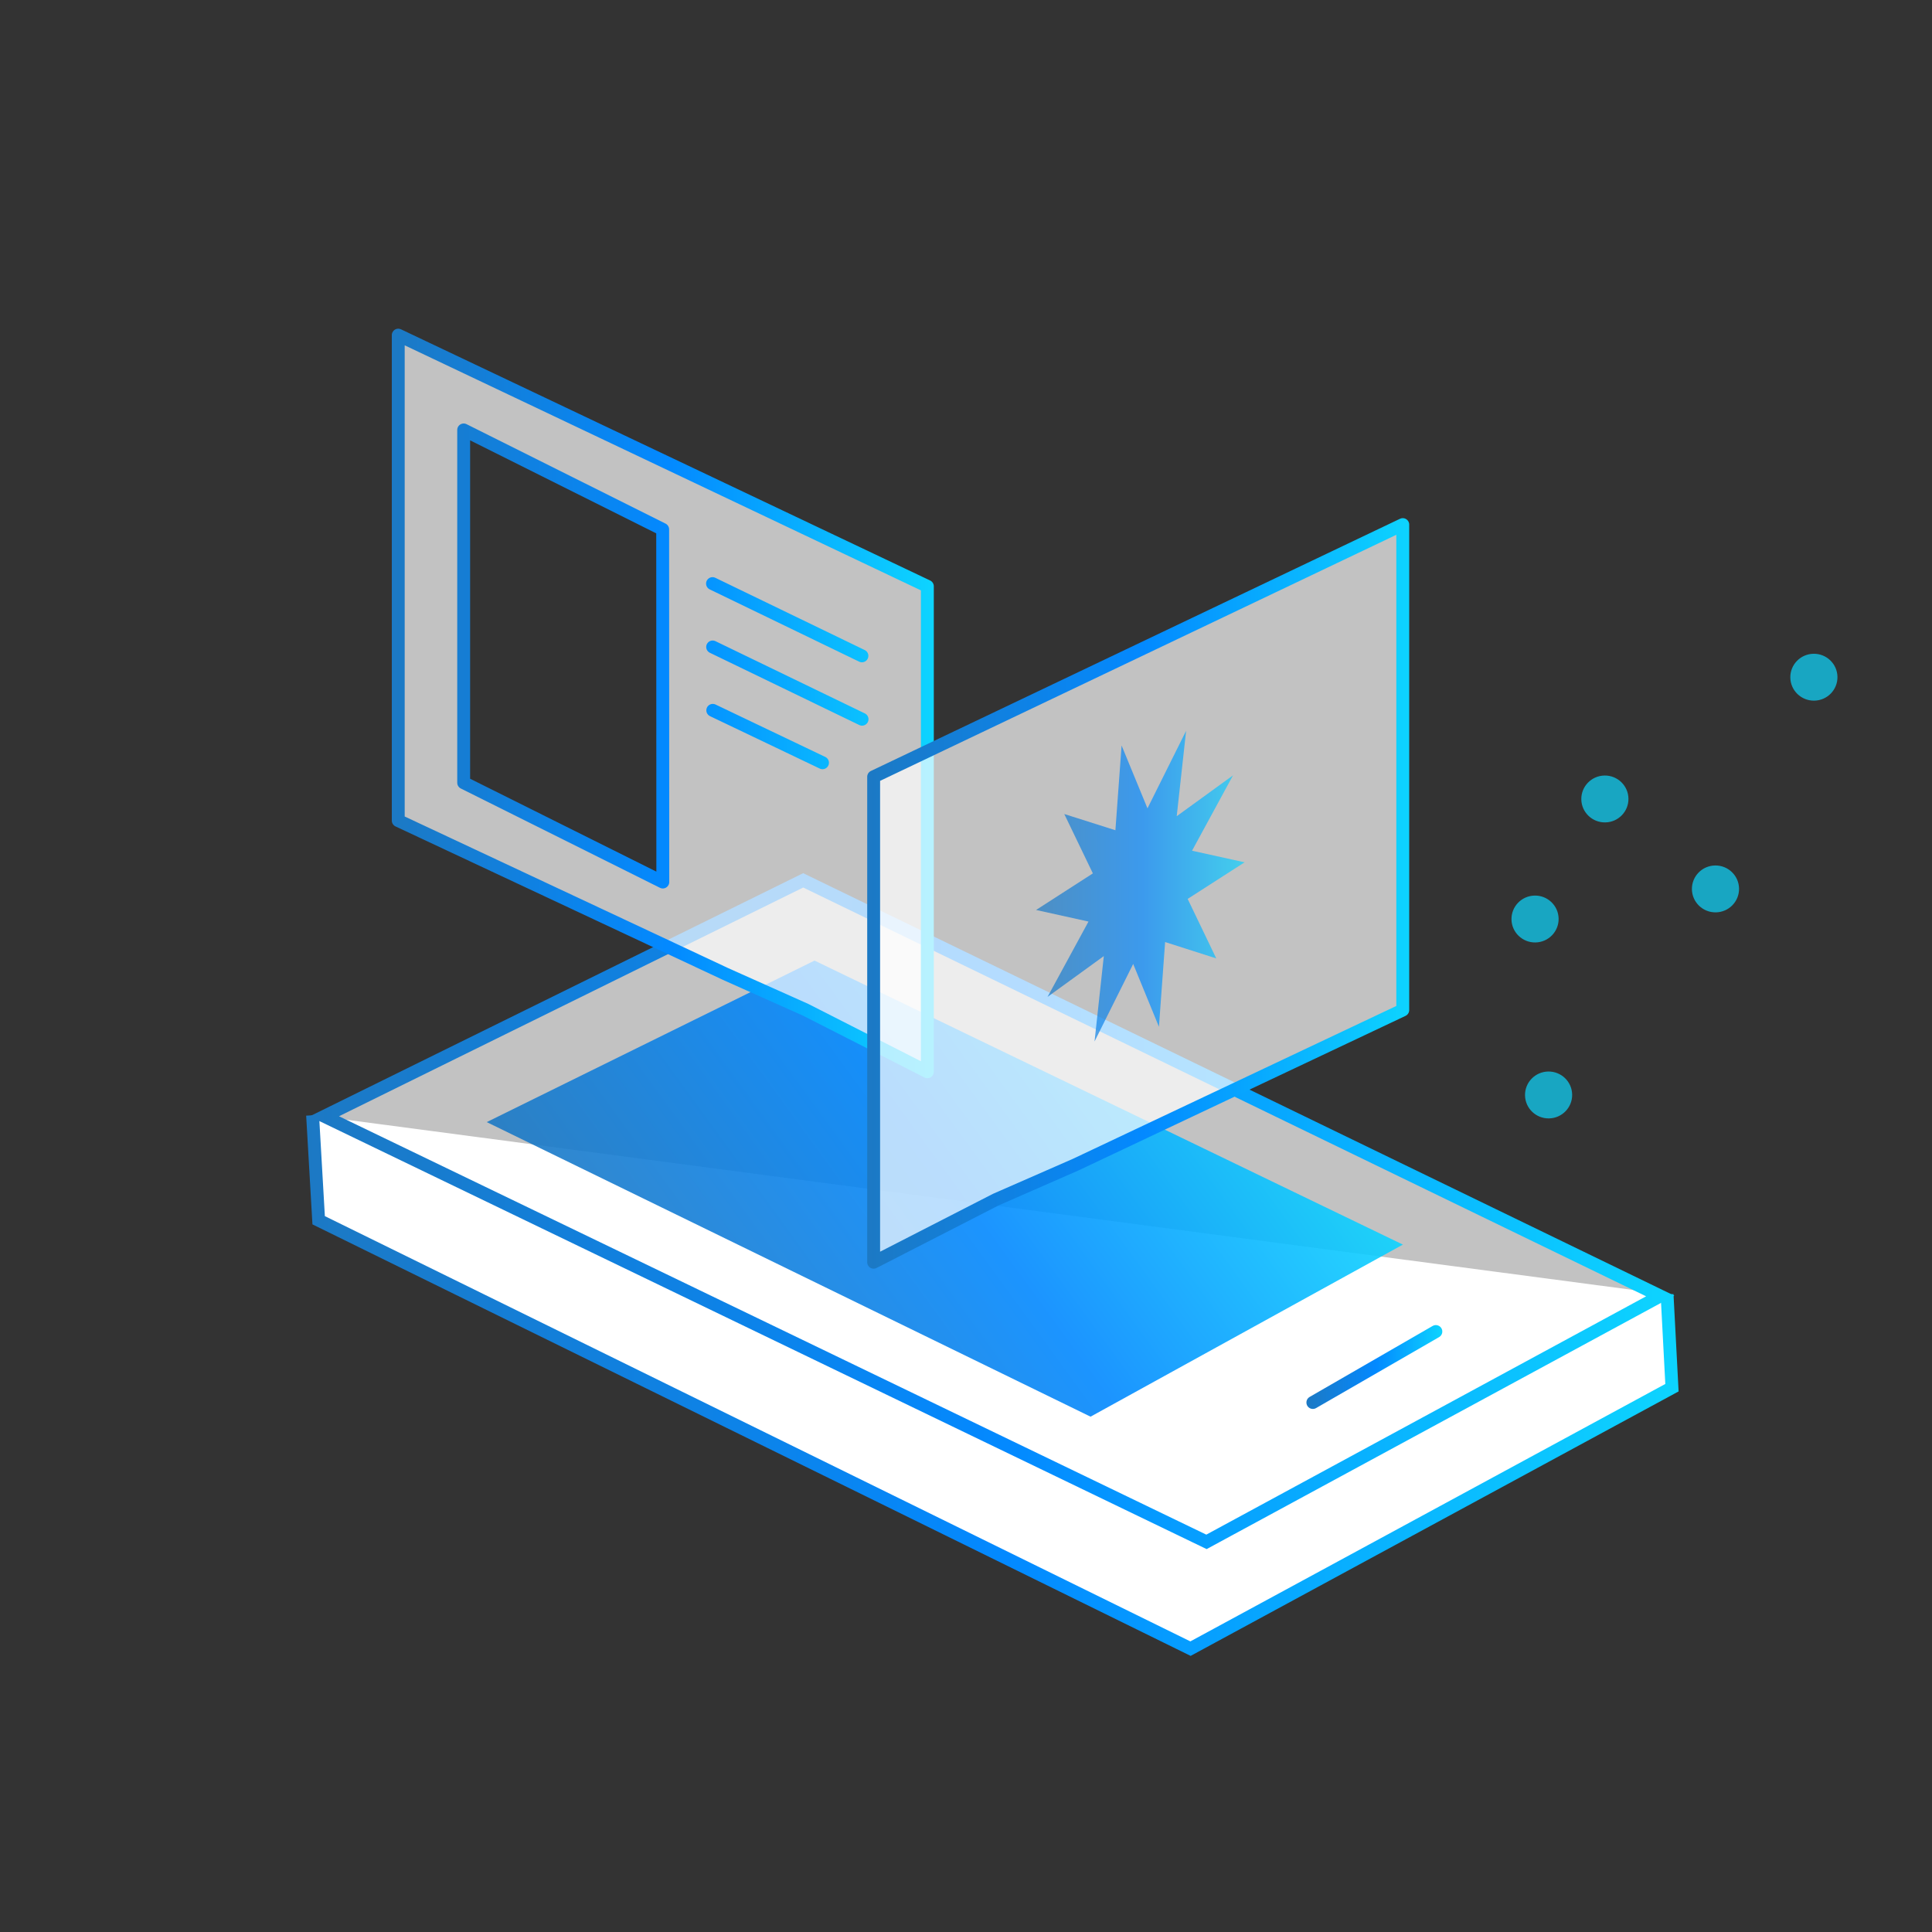 <svg id="Layer_1" data-name="Layer 1" xmlns="http://www.w3.org/2000/svg" xmlns:xlink="http://www.w3.org/1999/xlink" viewBox="0 0 150 150"><rect x="0" y="0" width="150" height="150" fill="#333333" stroke="none"/><defs><style>.cls-1,.cls-2,.cls-5,.cls-6{fill:#fff;}.cls-1,.cls-2,.cls-4{stroke-miterlimit:10;}.cls-1{stroke:url(#linear-gradient);}.cls-2,.cls-5,.cls-6,.cls-7{fill-opacity:0.7;}.cls-2{stroke:url(#linear-gradient-2);}.cls-3{opacity:0.9;fill:url(#linear-gradient-3);}.cls-4{fill:none;stroke:url(#linear-gradient-4);}.cls-4,.cls-5,.cls-6{stroke-linecap:round;}.cls-5,.cls-6{stroke-linejoin:round;}.cls-5{stroke:url(#linear-gradient-5);}.cls-6{stroke:url(#linear-gradient-6);}.cls-7{fill:url(#linear-gradient-7);}.cls-8{fill:#0dd7ff;opacity:0.7;}</style><linearGradient id="linear-gradient" x1="23.76" y1="107.53" x2="130.3" y2="107.53" gradientTransform="translate(-0.07 0.08) rotate(-0.05)" gradientUnits="userSpaceOnUse"><stop offset="0" stop-color="#1c79c4"/><stop offset="0.51" stop-color="#0389ff"/><stop offset="1" stop-color="#0dd4ff"/></linearGradient><linearGradient id="linear-gradient-2" x1="24.03" y1="94.02" x2="129.98" y2="94.02" xlink:href="#linear-gradient"/><linearGradient id="linear-gradient-3" x1="52.35" y1="107.11" x2="94.34" y2="76.6" gradientTransform="translate(-0.07 0.08) rotate(-0.05)" gradientUnits="userSpaceOnUse"><stop offset="0" stop-color="#1c79c4"/><stop offset="0.51" stop-color="#0389ff"/><stop offset="1" stop-color="#0dd4ff"/></linearGradient><linearGradient id="linear-gradient-4" x1="101.4" y1="106.15" x2="111.96" y2="106.15" xlink:href="#linear-gradient"/><linearGradient id="linear-gradient-5" x1="30.43" y1="54.58" x2="72.53" y2="54.58" xlink:href="#linear-gradient"/><linearGradient id="linear-gradient-6" x1="67.31" y1="69.33" x2="109.41" y2="69.33" xlink:href="#linear-gradient"/><linearGradient id="linear-gradient-7" x1="80.44" y1="68.8" x2="96.64" y2="68.8" xlink:href="#linear-gradient"/></defs><title>who_icon_advertisers</title><polyline class="cls-1" points="24.27 86.59 24.74 94.74 92.43 128 129.81 107.74 129.43 100.5"/><polygon class="cls-2" points="25.18 86.67 93.67 119.71 128.9 100.62 62.36 68.35 25.18 86.67"/><polygon class="cls-3" points="37.79 87.12 84.67 109.99 108.92 96.63 63.24 74.58 37.79 87.12"/><line class="cls-4" x1="101.93" y1="108.89" x2="111.48" y2="103.38"/><path class="cls-5" d="M56.33,75.62,30.92,63.71l0-37.69L72,45.52l0,37.69L62.55,78.4ZM51.45,41.1,36,33.38l0,27.39,15.46,7.71Zm3.87,4.21,11.6,5.61m-11.59-.69,11.6,5.61m-11.59-.69,8.52,4.07"/><path class="cls-6" d="M77.31,93.14,67.83,98l0-37.69,41.08-19.58,0,37.69-25.39,12Z"/><polygon class="cls-7" points="89.09 62.76 87.08 57.88 86.6 64.46 82.63 63.2 84.85 67.81 80.44 70.65 84.51 71.55 81.33 77.4 85.7 74.23 84.98 80.86 87.98 74.84 89.98 79.72 90.46 73.14 94.43 74.41 92.21 69.79 96.63 66.95 92.55 66.05 95.73 60.2 91.36 63.37 92.09 56.74 89.09 62.76"/><ellipse class="cls-8" cx="140.83" cy="52.58" rx="1.83" ry="1.82" transform="translate(-0.87 2.39) rotate(-0.97)"/><ellipse class="cls-8" cx="133.19" cy="69.02" rx="1.83" ry="1.82" transform="translate(-1.15 2.26) rotate(-0.97)"/><ellipse class="cls-8" cx="124.6" cy="62.04" rx="1.83" ry="1.82" transform="translate(-1.03 2.11) rotate(-0.97)"/><ellipse class="cls-8" cx="119.18" cy="71.36" rx="1.83" ry="1.82" transform="translate(-1.19 2.02) rotate(-0.97)"/><ellipse class="cls-8" cx="120.23" cy="85.02" rx="1.83" ry="1.82" transform="translate(-1.42 2.04) rotate(-0.97)"/></svg>